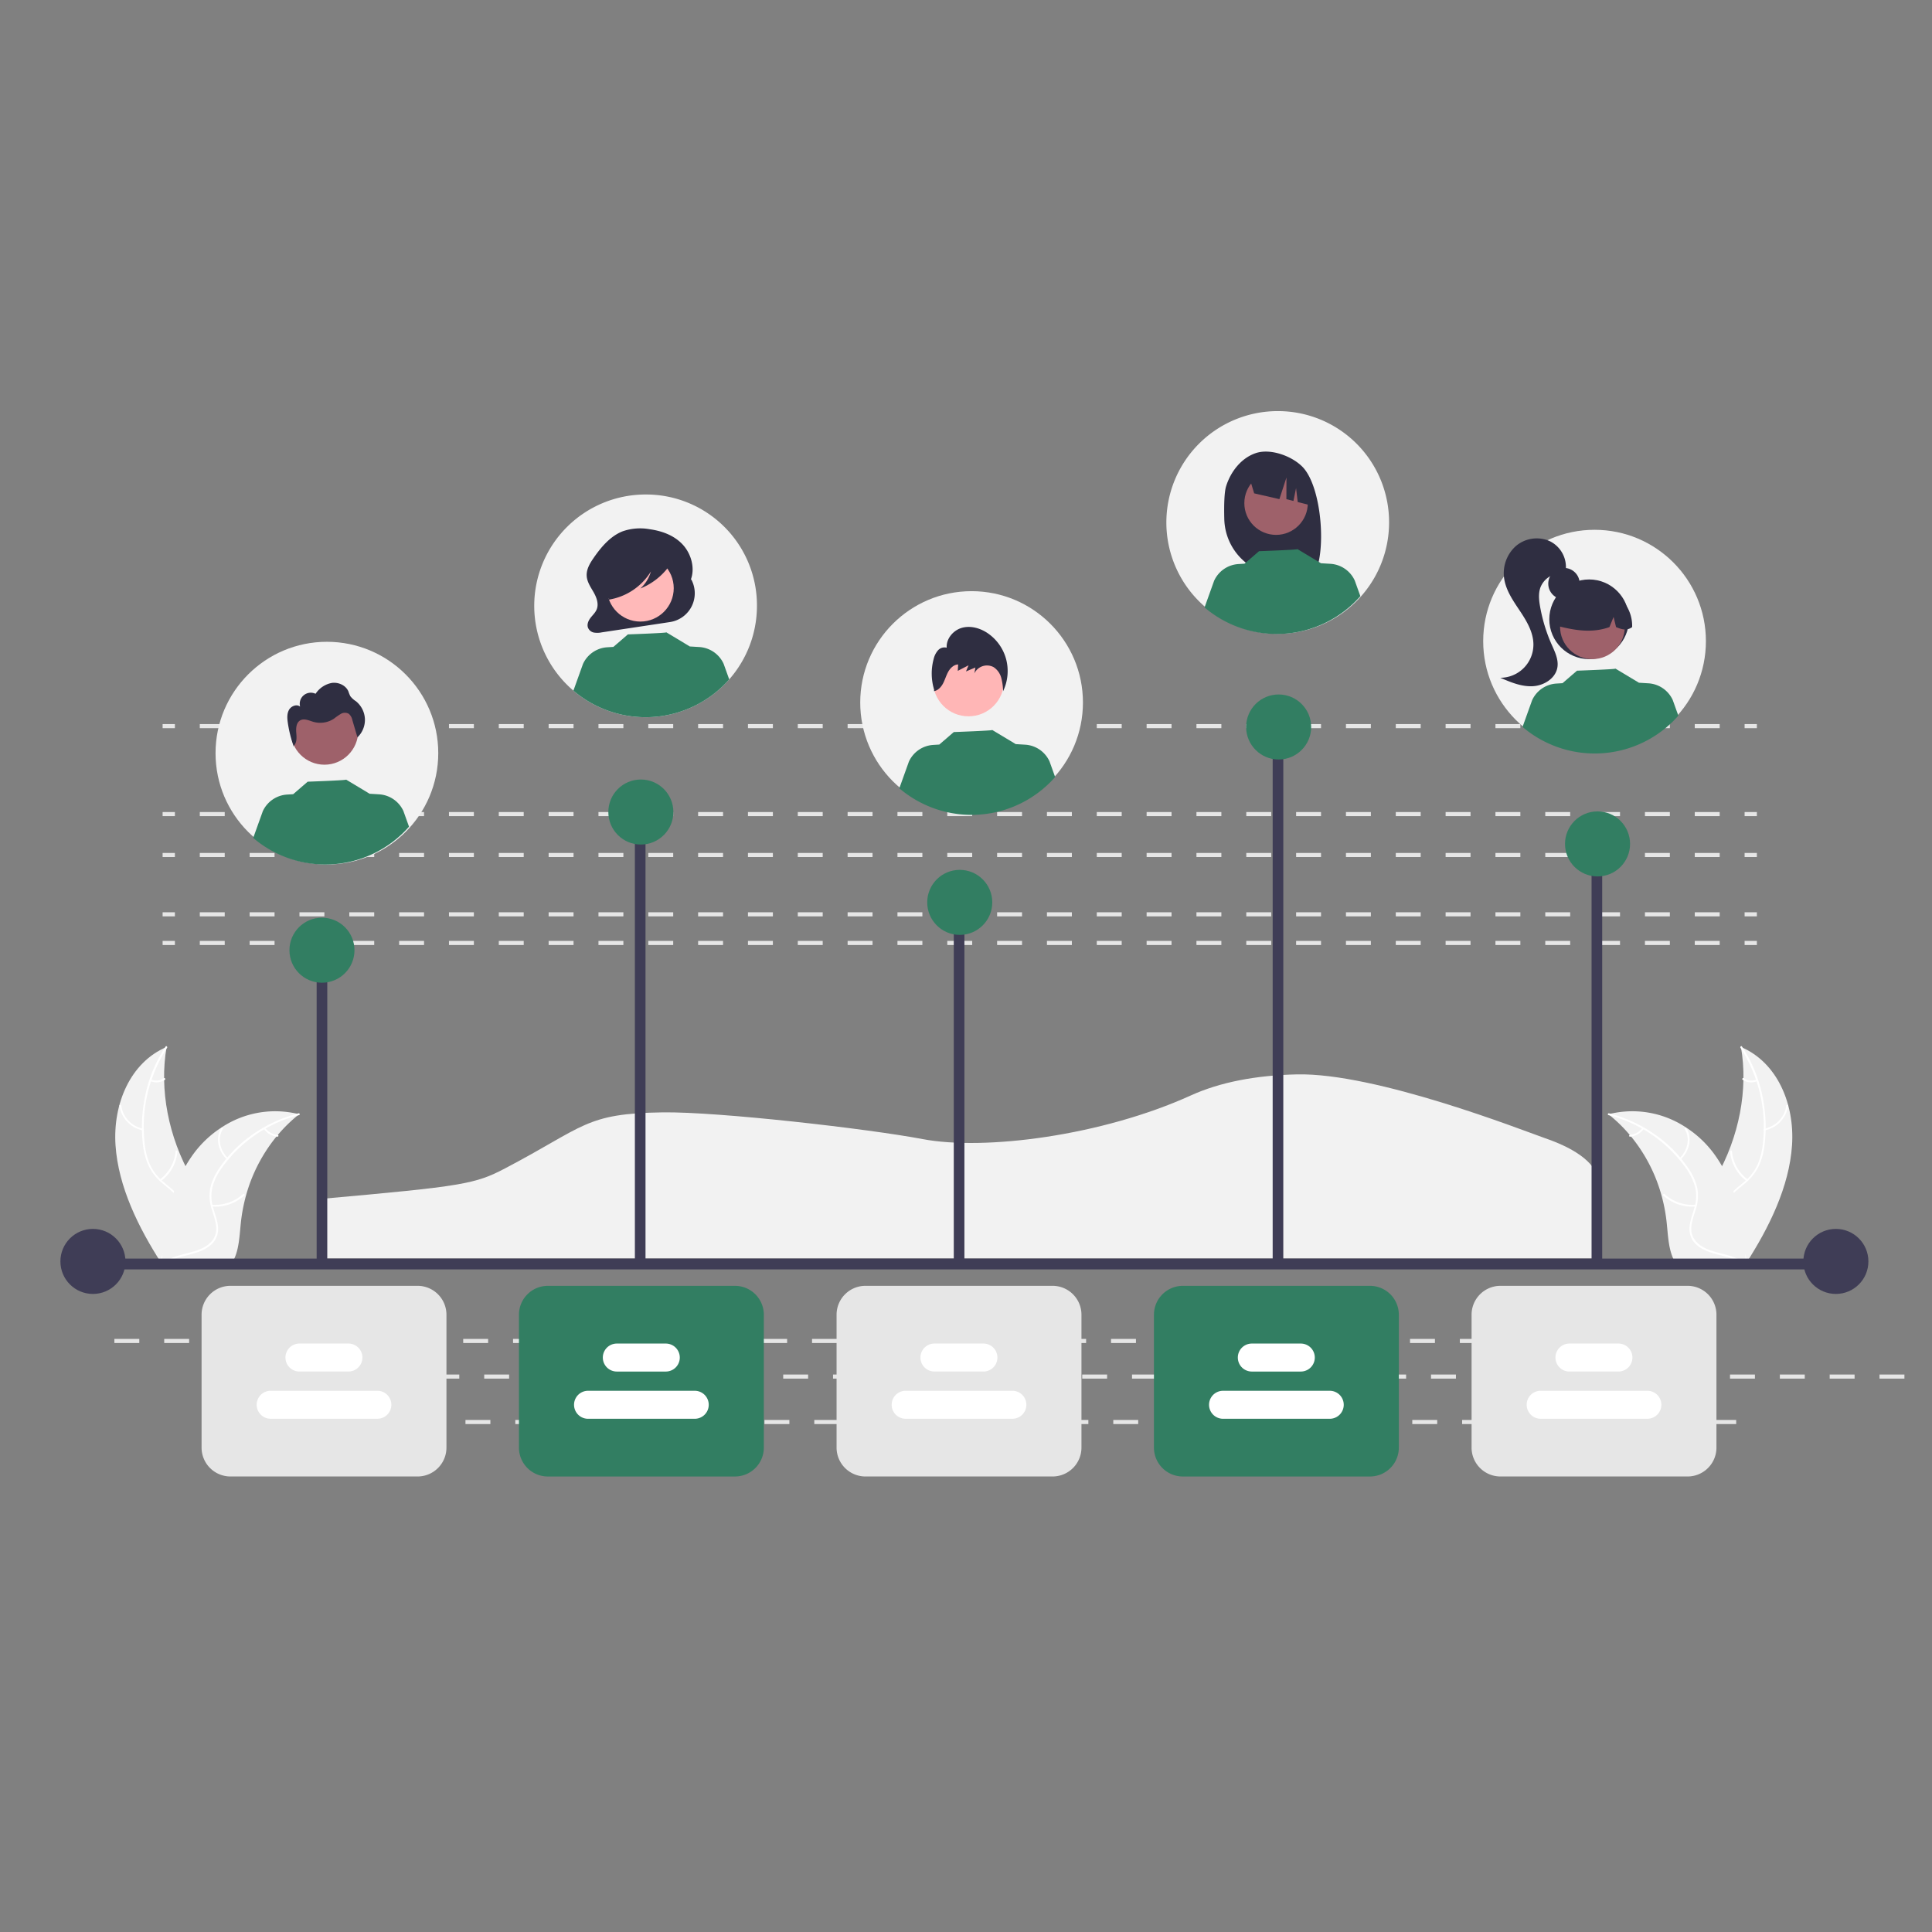<?xml version="1.0" encoding="UTF-8" standalone="no"?>
<svg
   width="500"
   height="500"
   viewBox="0 0 500 500"
   version="1.1"
   id="svg12"
   sodipodi:docname="CancellationReasons.svg"
   inkscape:version="1.2.1 (9c6d41e410, 2022-07-14)"
   xmlns:inkscape="http://www.inkscape.org/namespaces/inkscape"
   xmlns:sodipodi="http://sodipodi.sourceforge.net/DTD/sodipodi-0.dtd"
   xmlns="http://www.w3.org/2000/svg"
   xmlns:svg="http://www.w3.org/2000/svg">
  <rect x="0" y="0" width="500" height="500" fill="#808080" stroke="none"/>
  <defs
     id="defs16" />
  <sodipodi:namedview
     id="namedview14"
     pagecolor="#ffffff"
     bordercolor="#000000"
     borderopacity="0.25"
     inkscape:showpageshadow="2"
     inkscape:pageopacity="0.0"
     inkscape:pagecheckerboard="0"
     inkscape:deskcolor="#d1d1d1"
     showgrid="false"
     inkscape:zoom="1.5733082"
     inkscape:cx="194.81243"
     inkscape:cy="312.08126"
     inkscape:window-width="1920"
     inkscape:window-height="1017"
     inkscape:window-x="-8"
     inkscape:window-y="-8"
     inkscape:window-maximized="1"
     inkscape:current-layer="svg12" />
  <path
     d="M 83.158,325.677 H 413.522 v -19.915 c 0,-4.159 -5.012,-8.253 -13.752,-11.232 l -0.09,-0.031 c -5.901,-2.082 -43.62,-16.897 -64.023,-16.449 -10.778,0.236 -20.005,2.063 -27.425,5.43 -23.096,10.485 -53.435,14.358 -69.464,11.315 -14.126,-2.682 -52.907,-7.118 -67.236,-6.917 -20.068,0.276 -20.127,3.629 -40.726,14.449 -7.868,4.129 -10.81,4.647 -47.649,7.941 z"
     fill="#f2f2f2"
     style="isolation:isolate;stroke-width:0.529"
     id="path1858" />
  <path
     d="m 29.898,296.404 c -0.719,-10.684 3.816,-21.478 13.215,-25.444 -1.9,11.008 0.441,23.241 6.477,33.846 2.351,4.13 5.37,8.54 4.728,12.856 -0.4,2.685 -2.227,4.817 -4.459,6.205 -2.232,1.388 -4.863,2.129 -7.461,2.857 l -0.449,0.471 C 35.773,317.631 30.617,307.089 29.898,296.404 Z"
     fill="#f2f2f2"
     id="path1860"
     style="stroke-width:0.529" />
  <path
     d="m 43.251,271.156 a 37.558,37.558 0 0 0 -5.87,24.242 19.359,19.359 0 0 0 1.292,5.671 12.616,12.616 0 0 0 3.495,4.696 c 1.404,1.223 2.962,2.331 4.087,3.832 a 6.833,6.833 0 0 1 1.304,5.186 c -0.328,2.151 -1.441,3.947 -2.598,5.657 -1.284,1.899 -2.651,3.846 -2.884,6.289 -0.028,0.296 -0.501,0.17 -0.473,-0.125 0.405,-4.25 3.989,-6.834 5.194,-10.704 a 6.566,6.566 0 0 0 -0.65,-5.684 c -1.048,-1.588 -2.653,-2.732 -4.084,-3.959 a 13.54,13.54 0 0 1 -3.574,-4.489 18.163,18.163 0 0 1 -1.503,-5.631 38.98,38.98 0 0 1 0.59,-12.573 36.442,36.442 0 0 1 5.296,-12.746 c 0.157,-0.236 0.534,0.103 0.378,0.338 z"
     fill="#ffffff"
     id="path1862"
     style="stroke-width:0.529" />
  <path
     d="m 36.962,292.538 a 7.578,7.578 0 0 1 -6.047,-6.38 c -0.034,-0.304 0.438,-0.304 0.473,-2.3e-4 a 7.015,7.015 0 0 0 5.636,5.925 0.23,0.23 0 1 1 -0.061,0.455 z"
     fill="#ffffff"
     id="path1864"
     style="stroke-width:0.529" />
  <path
     d="m 41.386,305.228 a 10.189,10.189 0 0 0 4.063,-7.292 c 0.029,-0.296 0.502,-0.17 0.473,0.125 a 10.595,10.595 0 0 1 -4.245,7.577 c -0.23,0.168 -0.52,-0.243 -0.291,-0.41 z"
     fill="#ffffff"
     id="path1866"
     style="stroke-width:0.529" />
  <path
     d="m 39.066,279.367 a 3.445,3.445 0 0 0 3.336,-0.343 c 0.227,-0.171 0.517,0.24 0.291,0.41 a 3.857,3.857 0 0 1 -3.688,0.388 0.286,0.286 0 0 1 -0.206,-0.29 0.205,0.205 0 0 1 0.267,-0.165 z"
     fill="#ffffff"
     id="path1868"
     style="stroke-width:0.529" />
  <path
     d="m 77.405,288.369 c -0.138,0.112 -0.277,0.223 -0.414,0.339 a 38.267,38.267 0 0 0 -5.086,5.008 c -0.121,0.139 -0.242,0.282 -0.358,0.424 a 41.485,41.485 0 0 0 -7.893,15.314 43.604,43.604 0 0 0 -1.317,6.971 c -0.35,3.285 -0.458,6.911 -1.87,9.655 a 6.829,6.829 0 0 1 -0.488,0.829 l -17.33,0.88 c -0.043,-0.018 -0.086,-0.032 -0.129,-0.05 l -0.686,0.067 c 0.004,-0.125 0.011,-0.254 0.016,-0.379 0.002,-0.072 0.008,-0.145 0.01,-0.218 0.003,-0.048 0.005,-0.097 0.005,-0.141 0.001,-0.016 0.002,-0.032 0.003,-0.044 -4.51e-4,-0.044 0.004,-0.085 0.004,-0.125 0.038,-0.721 0.079,-1.443 0.129,-2.165 -5.24e-4,-0.004 -5.24e-4,-0.004 0.002,-0.008 a 64.247,64.247 0 0 1 2.933,-15.974 c 0.051,-0.151 0.101,-0.307 0.16,-0.458 a 38.812,38.812 0 0 1 2.908,-6.481 33.378,33.378 0 0 1 2.099,-3.237 27.548,27.548 0 0 1 7.2,-6.771 25.112,25.112 0 0 1 19.566,-3.569 c 0.18,0.043 0.356,0.086 0.536,0.134 z"
     fill="#f2f2f2"
     id="path1870"
     style="stroke-width:0.529" />
  <path
     d="m 77.408,288.592 a 35.031,35.031 0 0 0 -20.077,13.769 15.215,15.215 0 0 0 -2.343,4.825 10.269,10.269 0 0 0 0.201,5.455 c 0.489,1.718 1.184,3.446 1.255,5.194 a 5.425,5.425 0 0 1 -2.034,4.486 c -1.611,1.338 -3.698,1.95 -5.77,2.474 -2.3,0.582 -4.705,1.15 -6.411,2.753 -0.207,0.194 -0.547,-0.18 -0.341,-0.374 2.969,-2.789 7.722,-2.477 11.163,-4.514 1.606,-0.951 2.861,-2.431 2.918,-4.448 0.05,-1.763 -0.665,-3.546 -1.175,-5.283 a 11.129,11.129 0 0 1 -0.399,-5.354 14.204,14.204 0 0 1 2.132,-4.923 33.222,33.222 0 0 1 8.245,-8.619 36.686,36.686 0 0 1 12.508,-5.91 c 0.284,-0.074 0.408,0.395 0.126,0.468 z"
     fill="#ffffff"
     id="path1872"
     style="stroke-width:0.529" />
  <path
     d="m 58.717,300.068 c -2.408,-2.277 -3.011,-5.784 -1.422,-8.192 0.157,-0.237 0.574,0.047 0.417,0.284 -1.489,2.255 -0.913,5.491 1.338,7.62 0.237,0.224 -0.098,0.511 -0.334,0.288 z"
     fill="#ffffff"
     id="path1874"
     style="stroke-width:0.529" />
  <path
     d="m 54.829,311.787 a 10.818,10.818 0 0 0 8.068,-2.759 c 0.208,-0.193 0.548,0.181 0.341,0.374 a 11.26,11.26 0 0 1 -8.404,2.853 c -0.307,-0.018 -0.31,-0.486 -0.005,-0.468 z"
     fill="#ffffff"
     id="path1876"
     style="stroke-width:0.529" />
  <path
     d="m 68.667,291.933 a 4.251,4.251 0 0 0 3.157,1.762 c 0.306,0.015 0.309,0.483 0.005,0.468 a 4.763,4.763 0 0 1 -3.496,-1.943 0.238,0.238 0 0 1 -0.004,-0.331 0.248,0.248 0 0 1 0.337,0.043 z"
     fill="#ffffff"
     id="path1878"
     style="stroke-width:0.529" />
  <path
     d="m 463.776,296.404 c 0.719,-10.684 -3.817,-21.478 -13.215,-25.444 1.9,11.008 -0.441,23.241 -6.477,33.846 -2.351,4.13 -5.37,8.54 -4.728,12.856 0.4,2.685 2.227,4.817 4.459,6.205 2.232,1.388 4.863,2.129 7.461,2.857 l 0.449,0.471 c 6.176,-9.565 11.331,-20.107 12.051,-30.792 z"
     fill="#f2f2f2"
     id="path1880"
     style="stroke-width:0.529" />
  <path
     d="m 450.422,271.156 a 37.558,37.558 0 0 1 5.87,24.242 19.359,19.359 0 0 1 -1.292,5.671 12.616,12.616 0 0 1 -3.495,4.696 c -1.404,1.223 -2.962,2.331 -4.087,3.832 a 6.833,6.833 0 0 0 -1.304,5.186 c 0.328,2.151 1.441,3.947 2.598,5.657 1.284,1.899 2.651,3.846 2.884,6.289 0.028,0.296 0.501,0.17 0.473,-0.125 -0.405,-4.25 -3.989,-6.834 -5.194,-10.704 a 6.566,6.566 0 0 1 0.65,-5.684 c 1.048,-1.588 2.653,-2.732 4.084,-3.959 a 13.54,13.54 0 0 0 3.574,-4.489 18.163,18.163 0 0 0 1.503,-5.631 38.98,38.98 0 0 0 -0.59,-12.573 36.442,36.442 0 0 0 -5.296,-12.746 c -0.157,-0.236 -0.534,0.103 -0.378,0.338 z"
     fill="#ffffff"
     id="path1882"
     style="stroke-width:0.529" />
  <path
     d="m 456.712,292.538 a 7.578,7.578 0 0 0 6.047,-6.38 c 0.034,-0.304 -0.438,-0.304 -0.473,-2.3e-4 a 7.015,7.015 0 0 1 -5.636,5.925 0.23,0.23 0 1 0 0.061,0.455 z"
     fill="#ffffff"
     id="path1884"
     style="stroke-width:0.529" />
  <path
     d="m 452.288,305.228 a 10.189,10.189 0 0 1 -4.063,-7.292 c -0.029,-0.296 -0.502,-0.17 -0.473,0.125 a 10.595,10.595 0 0 0 4.245,7.577 c 0.23,0.168 0.52,-0.243 0.291,-0.41 z"
     fill="#ffffff"
     id="path1886"
     style="stroke-width:0.529" />
  <path
     d="m 454.608,279.367 a 3.445,3.445 0 0 1 -3.336,-0.343 c -0.227,-0.171 -0.517,0.24 -0.291,0.41 a 3.857,3.857 0 0 0 3.688,0.388 0.286,0.286 0 0 0 0.206,-0.29 0.205,0.205 0 0 0 -0.267,-0.165 z"
     fill="#ffffff"
     id="path1888"
     style="stroke-width:0.529" />
  <path
     d="m 416.269,288.369 c 0.138,0.112 0.277,0.223 0.414,0.339 a 38.267,38.267 0 0 1 5.086,5.008 c 0.121,0.139 0.242,0.282 0.358,0.424 a 41.485,41.485 0 0 1 7.893,15.314 43.604,43.604 0 0 1 1.317,6.971 c 0.35,3.285 0.458,6.911 1.87,9.655 a 6.829,6.829 0 0 0 0.488,0.829 l 17.33,0.88 c 0.043,-0.018 0.086,-0.032 0.129,-0.05 l 0.686,0.067 c -0.004,-0.125 -0.011,-0.254 -0.015,-0.379 -0.002,-0.072 -0.008,-0.145 -0.011,-0.218 -0.003,-0.048 -0.005,-0.097 -0.005,-0.141 -0.001,-0.016 -0.002,-0.032 -0.003,-0.044 4.5e-4,-0.044 -0.004,-0.085 -0.004,-0.125 -0.038,-0.721 -0.079,-1.443 -0.129,-2.165 5.3e-4,-0.004 5.3e-4,-0.004 -0.002,-0.008 a 64.247,64.247 0 0 0 -2.933,-15.974 c -0.051,-0.151 -0.101,-0.307 -0.16,-0.458 a 38.812,38.812 0 0 0 -2.908,-6.481 33.378,33.378 0 0 0 -2.099,-3.237 27.548,27.548 0 0 0 -7.2,-6.771 25.112,25.112 0 0 0 -19.566,-3.569 c -0.18,0.043 -0.356,0.086 -0.536,0.134 z"
     fill="#f2f2f2"
     id="path1890"
     style="stroke-width:0.529" />
  <path
     d="m 416.266,288.592 a 35.031,35.031 0 0 1 20.077,13.769 15.214,15.214 0 0 1 2.343,4.825 10.269,10.269 0 0 1 -0.201,5.455 c -0.489,1.718 -1.184,3.446 -1.255,5.194 a 5.425,5.425 0 0 0 2.034,4.486 c 1.611,1.338 3.698,1.95 5.77,2.474 2.3,0.582 4.705,1.15 6.411,2.753 0.207,0.194 0.547,-0.18 0.341,-0.374 -2.969,-2.789 -7.722,-2.477 -11.163,-4.514 -1.606,-0.951 -2.861,-2.431 -2.918,-4.448 -0.05,-1.763 0.665,-3.546 1.175,-5.283 a 11.129,11.129 0 0 0 0.399,-5.354 14.204,14.204 0 0 0 -2.132,-4.923 33.222,33.222 0 0 0 -8.245,-8.619 36.686,36.686 0 0 0 -12.508,-5.91 c -0.284,-0.074 -0.408,0.395 -0.126,0.468 z"
     fill="#ffffff"
     id="path1892"
     style="stroke-width:0.529" />
  <path
     d="m 434.956,300.068 c 2.408,-2.277 3.011,-5.784 1.422,-8.192 -0.157,-0.237 -0.574,0.047 -0.417,0.284 1.489,2.255 0.913,5.491 -1.338,7.62 -0.237,0.224 0.098,0.511 0.334,0.288 z"
     fill="#ffffff"
     id="path1894"
     style="stroke-width:0.529" />
  <path
     d="m 438.845,311.787 a 10.818,10.818 0 0 1 -8.068,-2.759 c -0.208,-0.193 -0.548,0.181 -0.341,0.374 a 11.26,11.26 0 0 0 8.404,2.853 c 0.307,-0.018 0.31,-0.486 0.005,-0.468 z"
     fill="#ffffff"
     id="path1896"
     style="stroke-width:0.529" />
  <path
     d="m 425.007,291.933 a 4.251,4.251 0 0 1 -3.157,1.762 c -0.306,0.015 -0.309,0.483 -0.005,0.468 a 4.763,4.763 0 0 0 3.496,-1.943 0.238,0.238 0 0 0 0.004,-0.331 0.248,0.248 0 0 0 -0.337,0.043 z"
     fill="#ffffff"
     id="path1898"
     style="stroke-width:0.529" />
  <rect
     x="42.086"
     y="243.509"
     width="3.177"
     height="1.059"
     fill="#e6e6e6"
     id="rect1900"
     style="stroke-width:0.529" />
  <path
     d="m 445.053,244.568 h -6.448 v -1.059 h 6.448 z m -12.896,0 h -6.448 v -1.059 h 6.448 z m -12.897,0 h -6.448 v -1.059 h 6.448 z m -12.896,0 h -6.448 v -1.059 h 6.448 z m -12.897,0 h -6.448 v -1.059 h 6.448 z m -12.896,0 h -6.448 v -1.059 h 6.448 z m -12.897,0 h -6.448 v -1.059 h 6.448 z m -12.896,0 h -6.448 v -1.059 h 6.448 z m -12.897,0 h -6.448 v -1.059 h 6.448 z m -12.896,0 h -6.448 v -1.059 h 6.448 z m -12.897,0 h -6.448 v -1.059 h 6.448 z m -12.896,0 h -6.448 v -1.059 h 6.448 z m -12.897,0 h -6.448 v -1.059 h 6.448 z m -12.897,0 h -6.448 v -1.059 h 6.448 z m -12.896,0 h -6.448 v -1.059 h 6.448 z m -12.897,0 h -6.448 v -1.059 h 6.448 z m -12.896,0 h -6.448 v -1.059 h 6.448 z m -12.897,0 h -6.448 v -1.059 h 6.448 z m -12.897,0 h -6.448 v -1.059 h 6.448 z m -12.896,0 H 193.572 v -1.059 h 6.448 z m -12.897,0 h -6.448 v -1.059 h 6.448 z m -12.897,0 h -6.448 v -1.059 h 6.448 z m -12.896,0 h -6.448 v -1.059 h 6.448 z m -12.897,0 h -6.448 v -1.059 h 6.448 z m -12.897,0 h -6.448 v -1.059 h 6.448 z m -12.896,0 h -6.448 v -1.059 h 6.448 z m -12.897,0 h -6.448 v -1.059 h 6.448 z m -12.896,0 h -6.448 v -1.059 h 6.448 z m -12.897,0 h -6.448 v -1.059 h 6.448 z m -12.897,0 h -6.448 v -1.059 h 6.448 z m -12.896,0 h -6.448 v -1.059 h 6.448 z"
     fill="#e6e6e6"
     id="path1902"
     style="stroke-width:0.529" />
  <rect
     x="451.502"
     y="243.509"
     width="3.177"
     height="1.059"
     fill="#e6e6e6"
     id="rect1904"
     style="stroke-width:0.529" />
  <rect
     x="42.086"
     y="236.097"
     width="3.177"
     height="1.059"
     fill="#e6e6e6"
     id="rect1906"
     style="stroke-width:0.529" />
  <path
     d="m 445.053,237.156 h -6.448 v -1.059 h 6.448 z m -12.896,0 h -6.448 v -1.059 h 6.448 z m -12.897,0 h -6.448 v -1.059 h 6.448 z m -12.896,0 h -6.448 v -1.059 h 6.448 z m -12.897,0 h -6.448 v -1.059 h 6.448 z m -12.896,0 h -6.448 v -1.059 h 6.448 z m -12.897,0 h -6.448 v -1.059 h 6.448 z m -12.896,0 h -6.448 v -1.059 h 6.448 z m -12.897,0 h -6.448 v -1.059 h 6.448 z m -12.896,0 h -6.448 v -1.059 h 6.448 z m -12.897,0 h -6.448 v -1.059 h 6.448 z m -12.896,0 h -6.448 v -1.059 h 6.448 z m -12.897,0 h -6.448 v -1.059 h 6.448 z m -12.897,0 h -6.448 v -1.059 h 6.448 z m -12.896,0 h -6.448 v -1.059 h 6.448 z m -12.897,0 h -6.448 v -1.059 h 6.448 z m -12.896,0 h -6.448 v -1.059 h 6.448 z m -12.897,0 h -6.448 v -1.059 h 6.448 z m -12.897,0 h -6.448 v -1.059 h 6.448 z m -12.896,0 H 193.572 v -1.059 h 6.448 z m -12.897,0 h -6.448 v -1.059 h 6.448 z m -12.897,0 h -6.448 v -1.059 h 6.448 z m -12.896,0 h -6.448 v -1.059 h 6.448 z m -12.897,0 h -6.448 v -1.059 h 6.448 z m -12.897,0 h -6.448 v -1.059 h 6.448 z m -12.896,0 h -6.448 v -1.059 h 6.448 z m -12.897,0 h -6.448 v -1.059 h 6.448 z m -12.896,0 h -6.448 v -1.059 h 6.448 z m -12.897,0 h -6.448 v -1.059 h 6.448 z m -12.897,0 h -6.448 v -1.059 h 6.448 z m -12.896,0 h -6.448 v -1.059 h 6.448 z"
     fill="#e6e6e6"
     id="path1908"
     style="stroke-width:0.529" />
  <path
     d="m 422.946,347.569 h -6.448 v -1.059 h 6.448 z m -12.896,0 h -6.448 v -1.059 h 6.448 z m -12.897,0 h -6.448 v -1.059 h 6.448 z m -12.896,0 h -6.448 v -1.059 h 6.448 z m -12.897,0 h -6.448 v -1.059 h 6.448 z m -12.896,0 h -6.448 v -1.059 h 6.448 z m -12.897,0 h -6.448 v -1.059 h 6.448 z m -12.896,0 h -6.448 v -1.059 h 6.448 z m -12.897,0 h -6.448 v -1.059 h 6.448 z m -12.896,0 h -6.448 v -1.059 h 6.448 z m -12.897,0 h -6.448 v -1.059 h 6.448 z m -12.896,0 h -6.448 v -1.059 h 6.448 z m -12.897,0 h -6.448 v -1.059 h 6.448 z m -12.897,0 h -6.448 v -1.059 h 6.448 z m -12.896,0 h -6.448 v -1.059 h 6.448 z m -12.897,0 h -6.448 v -1.059 h 6.448 z m -12.896,0 h -6.448 v -1.059 h 6.448 z m -12.897,0 h -6.448 v -1.059 h 6.448 z m -12.897,0 h -6.448 v -1.059 h 6.448 z m -12.896,0 h -6.448 v -1.059 h 6.448 z m -12.897,0 h -6.448 v -1.059 h 6.448 z m -12.897,0 h -6.448 v -1.059 h 6.448 z m -12.896,0 h -6.448 v -1.059 h 6.448 z m -12.897,0 h -6.448 v -1.059 h 6.448 z m -12.897,0 h -6.448 v -1.059 h 6.448 z m -12.896,0 h -6.448 v -1.059 h 6.448 z m -12.897,0 h -6.448 v -1.059 h 6.448 z m -12.896,0 h -6.448 v -1.059 h 6.448 z m -12.897,0 h -6.448 v -1.059 h 6.448 z m -12.897,0 h -6.448 v -1.059 h 6.448 z m -12.896,0 h -6.448 v -1.059 h 6.448 z"
     fill="#e6e6e6"
     id="path1908-9"
     style="stroke-width:0.529" />
  <path
     d="m 492.863,356.785 h -6.448 v -1.059 h 6.448 z m -12.896,0 h -6.448 v -1.059 h 6.448 z m -12.897,0 h -6.448 v -1.059 h 6.448 z m -12.896,0 h -6.448 v -1.059 h 6.448 z m -12.897,0 h -6.448 v -1.059 h 6.448 z m -12.896,0 h -6.448 v -1.059 h 6.448 z m -12.897,0 h -6.448 v -1.059 h 6.448 z m -12.896,0 h -6.448 v -1.059 h 6.448 z m -12.897,0 h -6.448 v -1.059 h 6.448 z m -12.896,0 h -6.448 v -1.059 h 6.448 z m -12.897,0 h -6.448 v -1.059 h 6.448 z m -12.896,0 h -6.448 v -1.059 h 6.448 z m -12.897,0 h -6.448 v -1.059 h 6.448 z m -12.897,0 h -6.448 v -1.059 h 6.448 z m -12.896,0 h -6.448 v -1.059 h 6.448 z m -12.897,0 h -6.448 v -1.059 h 6.448 z m -12.896,0 h -6.448 v -1.059 h 6.448 z m -12.897,0 h -6.448 v -1.059 h 6.448 z m -12.897,0 h -6.448 v -1.059 h 6.448 z m -12.896,0 h -6.448 v -1.059 h 6.448 z m -12.897,0 h -6.448 v -1.059 h 6.448 z m -12.897,0 h -6.448 v -1.059 h 6.448 z m -12.896,0 h -6.448 v -1.059 h 6.448 z m -12.897,0 h -6.448 v -1.059 h 6.448 z m -12.897,0 h -6.448 v -1.059 h 6.448 z m -12.896,0 h -6.448 v -1.059 h 6.448 z m -12.897,0 h -6.448 v -1.059 h 6.448 z m -12.896,0 h -6.448 v -1.059 h 6.448 z m -12.897,0 h -6.448 v -1.059 h 6.448 z m -12.897,0 h -6.448 v -1.059 h 6.448 z m -12.896,0 h -6.448 v -1.059 h 6.448 z"
     fill="#e6e6e6"
     id="path1908-9-1"
     style="stroke-width:0.529" />
  <path
     d="m 449.324,368.544 h -6.448 v -1.059 h 6.448 z m -12.896,0 h -6.448 v -1.059 h 6.448 z m -12.897,0 h -6.448 v -1.059 h 6.448 z m -12.896,0 h -6.448 v -1.059 h 6.448 z m -12.897,0 h -6.448 v -1.059 h 6.448 z m -12.896,0 h -6.448 v -1.059 h 6.448 z m -12.897,0 h -6.448 v -1.059 h 6.448 z m -12.896,0 h -6.448 v -1.059 h 6.448 z m -12.897,0 h -6.448 v -1.059 h 6.448 z m -12.896,0 h -6.448 v -1.059 h 6.448 z m -12.897,0 h -6.448 v -1.059 h 6.448 z m -12.896,0 h -6.448 v -1.059 h 6.448 z m -12.897,0 h -6.448 v -1.059 h 6.448 z m -12.897,0 h -6.448 v -1.059 h 6.448 z m -12.896,0 h -6.448 v -1.059 h 6.448 z m -12.897,0 h -6.448 v -1.059 h 6.448 z m -12.896,0 h -6.448 v -1.059 h 6.448 z m -12.897,0 h -6.448 v -1.059 h 6.448 z m -12.897,0 h -6.448 v -1.059 h 6.448 z m -12.896,0 h -6.448 v -1.059 h 6.448 z m -12.897,0 h -6.448 v -1.059 h 6.448 z m -12.897,0 h -6.448 v -1.059 h 6.448 z m -12.896,0 h -6.448 v -1.059 h 6.448 z m -12.897,0 h -6.448 v -1.059 h 6.448 z m -12.897,0 h -6.448 v -1.059 h 6.448 z m -12.896,0 h -6.448 v -1.059 h 6.448 z m -12.897,0 h -6.448 v -1.059 h 6.448 z m -12.896,0 h -6.448 v -1.059 h 6.448 z m -12.897,0 h -6.448 v -1.059 h 6.448 z m -12.897,0 h -6.448 v -1.059 h 6.448 z m -12.896,0 h -6.448 v -1.059 h 6.448 z"
     fill="#e6e6e6"
     id="path1908-9-1-2"
     style="stroke-width:0.529" />
  <rect
     x="451.502"
     y="236.097"
     width="3.177"
     height="1.059"
     fill="#e6e6e6"
     id="rect1910"
     style="stroke-width:0.529" />
  <rect
     x="42.086"
     y="220.743"
     width="3.177"
     height="1.059"
     fill="#e6e6e6"
     id="rect1912"
     style="stroke-width:0.529" />
  <path
     d="m 445.053,221.802 h -6.448 v -1.059 h 6.448 z m -12.896,0 h -6.448 v -1.059 h 6.448 z m -12.897,0 h -6.448 v -1.059 h 6.448 z m -12.896,0 h -6.448 v -1.059 h 6.448 z m -12.897,0 h -6.448 v -1.059 h 6.448 z m -12.896,0 h -6.448 v -1.059 h 6.448 z m -12.897,0 h -6.448 v -1.059 h 6.448 z m -12.896,0 h -6.448 v -1.059 h 6.448 z m -12.897,0 h -6.448 v -1.059 h 6.448 z m -12.896,0 h -6.448 v -1.059 h 6.448 z m -12.897,0 h -6.448 v -1.059 h 6.448 z m -12.896,0 h -6.448 v -1.059 h 6.448 z m -12.897,0 h -6.448 v -1.059 h 6.448 z m -12.897,0 h -6.448 v -1.059 h 6.448 z m -12.896,0 h -6.448 v -1.059 h 6.448 z m -12.897,0 h -6.448 v -1.059 h 6.448 z m -12.896,0 h -6.448 v -1.059 h 6.448 z m -12.897,0 h -6.448 v -1.059 h 6.448 z m -12.897,0 h -6.448 v -1.059 h 6.448 z m -12.896,0 H 193.572 v -1.059 h 6.448 z m -12.897,0 h -6.448 v -1.059 h 6.448 z m -12.897,0 h -6.448 v -1.059 h 6.448 z m -12.896,0 h -6.448 v -1.059 h 6.448 z m -12.897,0 h -6.448 v -1.059 h 6.448 z m -12.897,0 h -6.448 v -1.059 h 6.448 z m -12.896,0 h -6.448 v -1.059 h 6.448 z m -12.897,0 h -6.448 v -1.059 h 6.448 z m -12.896,0 h -6.448 v -1.059 h 6.448 z m -12.897,0 h -6.448 v -1.059 h 6.448 z m -12.897,0 h -6.448 v -1.059 h 6.448 z m -12.896,0 h -6.448 v -1.059 h 6.448 z"
     fill="#e6e6e6"
     id="path1914"
     style="stroke-width:0.529" />
  <rect
     x="451.502"
     y="220.743"
     width="3.177"
     height="1.059"
     fill="#e6e6e6"
     id="rect1916"
     style="stroke-width:0.529" />
  <rect
     x="42.086"
     y="210.155"
     width="3.177"
     height="1.059"
     fill="#e6e6e6"
     id="rect1918"
     style="stroke-width:0.529" />
  <path
     d="m 445.053,211.214 h -6.448 v -1.059 h 6.448 z m -12.896,0 h -6.448 v -1.059 h 6.448 z m -12.897,0 h -6.448 v -1.059 h 6.448 z m -12.896,0 h -6.448 v -1.059 h 6.448 z m -12.897,0 h -6.448 v -1.059 h 6.448 z m -12.896,0 h -6.448 v -1.059 h 6.448 z m -12.897,0 h -6.448 v -1.059 h 6.448 z m -12.896,0 h -6.448 v -1.059 h 6.448 z m -12.897,0 h -6.448 v -1.059 h 6.448 z m -12.896,0 h -6.448 v -1.059 h 6.448 z m -12.897,0 h -6.448 v -1.059 h 6.448 z m -12.896,0 h -6.448 v -1.059 h 6.448 z m -12.897,0 h -6.448 v -1.059 h 6.448 z m -12.897,0 h -6.448 v -1.059 h 6.448 z m -12.896,0 h -6.448 v -1.059 h 6.448 z m -12.897,0 h -6.448 v -1.059 h 6.448 z m -12.896,0 h -6.448 v -1.059 h 6.448 z m -12.897,0 h -6.448 v -1.059 h 6.448 z m -12.897,0 h -6.448 v -1.059 h 6.448 z m -12.896,0 H 193.572 v -1.059 h 6.448 z m -12.897,0 h -6.448 v -1.059 h 6.448 z m -12.897,0 h -6.448 v -1.059 h 6.448 z m -12.896,0 h -6.448 v -1.059 h 6.448 z m -12.897,0 h -6.448 v -1.059 h 6.448 z m -12.897,0 h -6.448 v -1.059 h 6.448 z m -12.896,0 h -6.448 v -1.059 h 6.448 z m -12.897,0 h -6.448 v -1.059 h 6.448 z m -12.896,0 h -6.448 v -1.059 h 6.448 z m -12.897,0 h -6.448 v -1.059 h 6.448 z m -12.897,0 h -6.448 v -1.059 h 6.448 z m -12.896,0 h -6.448 v -1.059 h 6.448 z"
     fill="#e6e6e6"
     id="path1920"
     style="stroke-width:0.529" />
  <rect
     x="451.502"
     y="210.155"
     width="3.177"
     height="1.059"
     fill="#e6e6e6"
     id="rect1922"
     style="stroke-width:0.529" />
  <rect
     x="42.086"
     y="187.389"
     width="3.177"
     height="1.059"
     fill="#e6e6e6"
     id="rect1924"
     style="stroke-width:0.529" />
  <path
     d="m 445.053,188.448 h -6.448 v -1.059 h 6.448 z m -12.896,0 h -6.448 v -1.059 h 6.448 z m -12.897,0 h -6.448 v -1.059 h 6.448 z m -12.896,0 h -6.448 v -1.059 h 6.448 z m -12.897,0 h -6.448 v -1.059 h 6.448 z m -12.896,0 h -6.448 v -1.059 h 6.448 z m -12.897,0 h -6.448 v -1.059 h 6.448 z m -12.896,0 h -6.448 v -1.059 h 6.448 z m -12.897,0 h -6.448 v -1.059 h 6.448 z m -12.896,0 h -6.448 v -1.059 h 6.448 z m -12.897,0 h -6.448 v -1.059 h 6.448 z m -12.896,0 h -6.448 v -1.059 h 6.448 z m -12.897,0 h -6.448 v -1.059 h 6.448 z m -12.897,0 h -6.448 v -1.059 h 6.448 z m -12.896,0 h -6.448 v -1.059 h 6.448 z m -12.897,0 h -6.448 v -1.059 h 6.448 z m -12.896,0 h -6.448 v -1.059 h 6.448 z m -12.897,0 h -6.448 v -1.059 h 6.448 z m -12.897,0 h -6.448 v -1.059 h 6.448 z m -12.896,0 H 193.572 v -1.059 h 6.448 z m -12.897,0 h -6.448 v -1.059 h 6.448 z m -12.897,0 h -6.448 v -1.059 h 6.448 z m -12.896,0 h -6.448 v -1.059 h 6.448 z m -12.897,0 h -6.448 v -1.059 h 6.448 z m -12.897,0 h -6.448 v -1.059 h 6.448 z m -12.896,0 h -6.448 v -1.059 h 6.448 z m -12.897,0 h -6.448 v -1.059 h 6.448 z m -12.896,0 h -6.448 v -1.059 h 6.448 z m -12.897,0 h -6.448 v -1.059 h 6.448 z m -12.897,0 h -6.448 v -1.059 h 6.448 z m -12.896,0 h -6.448 v -1.059 h 6.448 z"
     fill="#e6e6e6"
     id="path1926"
     style="stroke-width:0.529" />
  <rect
     x="451.502"
     y="187.389"
     width="3.177"
     height="1.059"
     fill="#e6e6e6"
     id="rect1928"
     style="stroke-width:0.529" />
  <path
     d="m 195.898,156.795 a 28.819,28.819 0 1 1 -28.819,-28.819 28.692,28.692 0 0 1 28.819,28.819 z"
     fill="#f2f2f2"
     id="path1930"
     style="stroke-width:0.529" />
  <path
     d="m 178.866,149.9 v 0 l -0.143,0.257 c 1.269,-3.128 0.115,-6.982 -2.149,-9.341 -2.264,-2.359 -5.412,-3.437 -8.511,-3.865 a 13.824,13.824 0 0 0 -6.877,0.534 c -3.168,1.22 -5.589,4.046 -7.61,6.985 -0.924,1.344 -1.833,2.877 -1.741,4.557 0.086,1.559 1.011,2.882 1.769,4.205 0.758,1.323 1.391,2.964 0.847,4.408 -0.324,0.86 -1.009,1.48 -1.565,2.184 -0.556,0.704 -1.013,1.655 -0.745,2.538 a 2.071,2.071 0 0 0 1.543,1.341 5.455,5.455 0 0 0 2.05,-0.049 l 17.666,-2.669 a 7.529,7.529 0 0 0 5.465,-11.086 z"
     fill="#2f2e41"
     id="path1932"
     style="stroke-width:0.529" />
  <circle
     cx="165.725"
     cy="152.225"
     r="8.637"
     fill="#ffb9b9"
     id="circle1934"
     style="stroke-width:0.529" />
  <path
     d="m 188.719,175.823 a 28.809,28.809 0 0 1 -40.32,2.914 l 2.472,-6.897 a 7.417,7.417 0 0 1 6.3,-4.326 l 1.573,-0.097 3.75,-3.234 c 0,0 10.104,-0.361 9.954,-0.534 l 6.12,3.681 -0.005,-0.025 2.406,0.147 a 7.414,7.414 0 0 1 6.3,4.326 z"
     fill="#327e62"
     id="path1936"
     style="stroke-width:0.529" />
  <path
     d="m 173.918,144.209 c -0.223,-1.18 -1.426,-1.719 -2.457,-1.98 a 23.665,23.665 0 0 0 -9.155,-0.503 c -2.227,0.318 -4.507,1.018 -6.123,2.756 a 8.235,8.235 0 0 0 -2.082,5.304 6.316,6.316 0 0 0 0.756,3.369 3.123,3.123 0 0 0 2.596,1.673 l 0.104,0.36 a 15.723,15.723 0 0 0 10.902,-7.302 9.355,9.355 0 0 1 -2.733,4.415 17.03,17.03 0 0 0 7.351,-5.666 c 0.513,-0.681 1.011,-1.53 0.842,-2.427 z"
     fill="#2f2e41"
     id="path1938"
     style="stroke-width:0.529" />
  <circle
     cx="412.669"
     cy="165.93"
     r="28.819"
     fill="#f2f2f2"
     id="circle1940"
     style="stroke-width:0.529" />
  <circle
     cx="404.756"
     cy="151.047"
     r="4.069"
     fill="#2f2e41"
     id="circle1942"
     style="stroke-width:0.529" />
  <circle
     cx="411.266"
     cy="160.27"
     r="10.308"
     fill="#2f2e41"
     id="circle1944"
     style="stroke-width:0.529" />
  <circle
     cx="412.119"
     cy="162.199"
     r="8.376"
     fill="#9e616a"
     id="circle1946"
     style="stroke-width:0.529" />
  <path
     d="m 417.807,153.661 a 9.595,9.595 0 0 0 -14.587,8.373 c 4.268,1.072 8.752,1.892 13.303,0.256 l 1.075,-2.631 0.634,2.633 c 1.386,0.567 2.776,1.046 4.165,-0.005 a 9.797,9.797 0 0 0 -4.59,-8.626 z"
     fill="#2f2e41"
     id="path1948"
     style="stroke-width:0.529" />
  <path
     d="m 400.967,140.002 a 8.323,8.323 0 0 0 -8.686,1.338 9.413,9.413 0 0 0 -3.004,8.377 c 0.461,3.124 2.36,5.814 4.111,8.442 1.75,2.628 3.461,5.508 3.459,8.665 a 8.59,8.59 0 0 1 -8.573,8.584 c 2.669,1.149 5.455,2.321 8.358,2.185 2.903,-0.136 5.945,-2.002 6.419,-4.87 0.341,-2.066 -0.672,-4.08 -1.518,-5.996 a 42.414,42.414 0 0 1 -2.964,-9.758 c -0.282,-1.604 -0.466,-3.29 0.057,-4.832 a 5.674,5.674 0 0 1 5.636,-3.723 l 0.959,-0.863 a 7.467,7.467 0 0 0 -4.253,-7.55 z"
     fill="#2f2e41"
     id="path1950"
     style="stroke-width:0.529" />
  <path
     d="m 434.354,185.212 a 28.809,28.809 0 0 1 -40.32,2.914 l 2.472,-6.897 a 7.417,7.417 0 0 1 6.3,-4.326 l 1.573,-0.097 3.75,-3.234 c 0,0 10.104,-0.361 9.954,-0.534 l 6.12,3.681 -0.005,-0.025 2.406,0.147 a 7.414,7.414 0 0 1 6.3,4.326 z"
     fill="#327e62"
     id="path1952"
     style="stroke-width:0.529" />
  <path
     d="m 359.492,135.266 a 28.819,28.819 0 1 1 -28.768,-28.87 28.745,28.745 0 0 1 28.768,28.87 z"
     fill="#f2f2f2"
     id="path1954"
     style="stroke-width:0.529" />
  <path
     d="m 317.316,125.84 c 1.192,-3.798 3.902,-7.281 7.649,-8.565 3.748,-1.284 9.236,0.672 12.053,3.48 5.154,5.137 6.412,22.782 2.871,28.359 -0.704,-0.037 -3.135,-0.065 -3.847,-0.091 l -1.008,-3.361 v 3.328 q -1.703,-0.053 -3.434,-0.073 a 14.943,14.943 0 0 1 -14.754,-14.575 c -0.092,-3.699 1.2e-4,-7.005 0.47,-8.502 z"
     fill="#2f2e41"
     id="path1956"
     style="stroke-width:0.529" />
  <circle
     cx="330.246"
     cy="130.213"
     r="8.213"
     fill="#9e616a"
     id="circle1958"
     style="stroke-width:0.529" />
  <path
     d="m 323.157,123 9.457,-4.735 v 0 a 11.886,11.886 0 0 1 6.962,9.848 l 0.236,2.823 -3.96,-1.008 -0.434,-3.61 -0.672,3.329 -1.828,-0.465 0.017,-5.605 -1.829,5.601 -6.527,-1.5 z"
     fill="#2f2e41"
     id="path1960"
     style="stroke-width:0.529" />
  <path
     d="m 352.059,154.286 a 28.809,28.809 0 0 1 -40.32,2.914 l 2.472,-6.897 a 7.417,7.417 0 0 1 6.3,-4.326 l 1.573,-0.097 3.75,-3.234 c 0,0 10.104,-0.361 9.954,-0.534 l 6.12,3.681 -0.005,-0.025 2.406,0.147 a 7.414,7.414 0 0 1 6.3,4.326 z"
     fill="#327e62"
     id="path1962"
     style="stroke-width:0.529" />
  <circle
     cx="251.446"
     cy="181.813"
     r="28.819"
     fill="#f2f2f2"
     id="circle1964"
     style="stroke-width:0.529" />
  <circle
     cx="250.651"
     cy="176.184"
     r="9.199"
     fill="#ffb6b6"
     id="circle1966"
     style="stroke-width:0.529" />
  <path
     d="m 273.067,201.095 a 28.809,28.809 0 0 1 -40.32,2.914 l 2.472,-6.897 a 7.417,7.417 0 0 1 6.3,-4.326 l 1.573,-0.097 3.75,-3.234 c 0,0 10.104,-0.361 9.954,-0.534 l 6.12,3.681 -0.005,-0.025 2.406,0.147 a 7.414,7.414 0 0 1 6.3,4.326 z"
     fill="#327e62"
     id="path1968"
     style="stroke-width:0.529" />
  <path
     d="m 260.353,170.478 a 11.861,11.861 0 0 0 -4.967,-6.758 c -1.931,-1.235 -4.341,-1.866 -6.529,-1.213 -2.188,0.653 -4,2.801 -3.856,5.121 a 2.245,2.245 0 0 0 -2.266,0.7 5.194,5.194 0 0 0 -1.112,2.251 14.309,14.309 0 0 0 0.134,7.924 l -0.043,0.37 c 1.067,-0.177 1.877,-1.093 2.381,-2.068 0.504,-0.976 0.793,-2.058 1.339,-3.01 0.546,-0.952 1.452,-1.801 2.533,-1.831 l -0.095,1.652 q 1.395,-0.719 2.79,-1.438 -0.332,0.794 -0.664,1.588 1.218,-0.509 2.437,-1.018 -0.136,0.763 -0.272,1.527 a 3.626,3.626 0 0 1 4.991,-1.614 4.818,4.818 0 0 1 1.97,2.771 14.596,14.596 0 0 1 0.472,3.458 12.093,12.093 0 0 0 0.759,-8.41 z"
     fill="#2f2e41"
     id="path1970"
     style="stroke-width:0.529" />
  <circle
     cx="84.602"
     cy="194.914"
     r="28.819"
     fill="#f2f2f2"
     id="circle1972"
     style="stroke-width:0.529" />
  <circle
     id="a04f79c1-b358-4543-9edb-632b127caa90"
     data-name="ab6171fa-7d69-4734-b81c-8dff60f9761b"
     cx="83.968"
     cy="189.161"
     r="8.743"
     fill="#9e616a"
     style="stroke-width:0.529" />
  <path
     d="m 105.852,213.942 a 28.809,28.809 0 0 1 -40.32,2.914 l 2.472,-6.897 a 7.417,7.417 0 0 1 6.3,-4.326 l 1.573,-0.097 3.75,-3.234 c 0,0 10.104,-0.361 9.954,-0.534 l 6.12,3.681 -0.005,-0.025 2.406,0.147 a 7.414,7.414 0 0 1 6.3,4.326 z"
     fill="#327e62"
     id="path1975"
     style="stroke-width:0.529" />
  <path
     d="m 76.024,193.203 c -0.017,-0.048 -0.033,-0.096 -0.05,-0.144 -0.034,0.03 -0.066,0.06 -0.102,0.088 z"
     fill="#2f2e41"
     id="path1977"
     style="stroke-width:0.529" />
  <path
     d="m 94.441,186.05 a 6.286,6.286 0 0 0 -2.347,-4.588 5.514,5.514 0 0 1 -1.436,-1.298 8.883,8.883 0 0 1 -0.488,-1.217 c -0.671,-1.598 -2.584,-2.447 -4.3,-2.205 a 6.46,6.46 0 0 0 -4.201,2.811 2.859,2.859 0 0 0 -3.999,3.314 c -0.889,-0.716 -2.326,-0.143 -2.88,0.854 -0.555,0.997 -0.467,2.217 -0.302,3.346 a 31.619,31.619 0 0 0 1.486,5.991 c 0.865,-0.762 0.812,-2.149 0.706,-3.322 -0.11,-1.218 -0.044,-2.706 1.021,-3.307 1.029,-0.581 2.279,0.057 3.414,0.387 a 6.452,6.452 0 0 0 5.337,-0.84 16.812,16.812 0 0 1 1.755,-1.223 2.071,2.071 0 0 1 2.042,-0.036 2.853,2.853 0 0 1 0.947,1.664 q 0.656,2.223 1.311,4.446 a 6.286,6.286 0 0 0 1.934,-4.777 z"
     fill="#2f2e41"
     id="path1979"
     style="stroke-width:0.529" />
  <rect
     x="81.947"
     y="245.914"
     width="2.751"
     height="80.634"
     fill="#3f3d56"
     id="rect1981"
     style="stroke-width:0.529" />
  <rect
     x="164.307"
     y="208.255"
     width="2.751"
     height="118.292"
     fill="#3f3d56"
     id="rect1983"
     style="stroke-width:0.529" />
  <rect
     x="246.837"
     y="233.014"
     width="2.751"
     height="93.534"
     fill="#3f3d56"
     id="rect1985"
     style="stroke-width:0.529" />
  <rect
     x="329.366"
     y="187.623"
     width="2.751"
     height="138.925"
     fill="#3f3d56"
     id="rect1987"
     style="stroke-width:0.529" />
  <rect
     x="411.896"
     y="219.259"
     width="2.751"
     height="107.288"
     fill="#3f3d56"
     id="rect1989"
     style="stroke-width:0.529" />
  <circle
     cx="165.852"
     cy="210.151"
     r="8.416"
     fill="#327e62"
     id="circle1991"
     style="stroke-width:0.529" />
  <circle
     cx="330.912"
     cy="188.143"
     r="8.416"
     fill="#327e62"
     id="circle1993"
     style="stroke-width:0.529" />
  <circle
     cx="248.382"
     cy="233.535"
     r="8.416"
     fill="#327e62"
     id="circle1995"
     style="stroke-width:0.529" />
  <circle
     cx="83.323"
     cy="245.914"
     r="8.416"
     fill="#327e62"
     id="circle1997"
     style="stroke-width:0.529" />
  <circle
     cx="413.441"
     cy="218.404"
     r="8.416"
     fill="#327e62"
     id="circle1999"
     style="stroke-width:0.529" />
  <path
     d="M 472.475,325.716 H 25.692 l -2.805,1.403 a 1.403,1.403 0 0 0 1.403,1.403 H 472.475 a 1.403,1.403 0 0 0 0,-2.805 z"
     fill="#3f3d56"
     id="path2001"
     style="stroke-width:0.529" />
  <circle
     cx="24.049"
     cy="326.454"
     r="8.416"
     fill="#3f3d56"
     id="circle2003"
     style="stroke-width:0.529" />
  <circle
     cx="475.124"
     cy="326.454"
     r="8.416"
     fill="#3f3d56"
     id="circle2015"
     style="stroke-width:0.529" />
  <g
     id="g6425"
     transform="matrix(0.879,0,0,0.879,224.963,-36.809)">
    <path
       d="M 147.423,476.593 H 92.319 a 8.507,8.507 0 0 1 -8.497,-8.497 v -39.139 a 8.507,8.507 0 0 1 8.497,-8.497 h 55.104 a 8.507,8.507 0 0 1 8.497,8.497 v 39.139 a 8.507,8.507 0 0 1 -8.497,8.497 z"
       fill="#327e62"
       id="path38"
       style="stroke-width:0.515" />
    <path
       d="m 127.056,445.693 h -14.42 a 4.12,4.12 0 0 1 0,-8.24 h 14.42 a 4.12,4.12 0 0 1 0,8.24 z"
       fill="#ffffff"
       id="path44"
       style="stroke-width:0.515" />
    <path
       d="m 135.578,459.598 h -31.415 a 4.12,4.12 0 0 1 0,-8.24 h 31.415 a 4.12,4.12 0 0 1 0,8.24 z"
       fill="#ffffff"
       id="path46"
       style="stroke-width:0.515" />
  </g>
  <g
     id="g6425-1"
     transform="matrix(0.879,0,0,0.879,60.625,-36.809)">
    <path
       d="M 147.423,476.593 H 92.319 a 8.507,8.507 0 0 1 -8.497,-8.497 v -39.139 a 8.507,8.507 0 0 1 8.497,-8.497 h 55.104 a 8.507,8.507 0 0 1 8.497,8.497 v 39.139 a 8.507,8.507 0 0 1 -8.497,8.497 z"
       fill="#327e62"
       id="path38-4"
       style="stroke-width:0.515" />
    <path
       d="m 127.056,445.693 h -14.42 a 4.12,4.12 0 0 1 0,-8.24 h 14.42 a 4.12,4.12 0 0 1 0,8.24 z"
       fill="#ffffff"
       id="path44-4"
       style="stroke-width:0.515" />
    <path
       d="m 135.578,459.598 h -31.415 a 4.12,4.12 0 0 1 0,-8.24 h 31.415 a 4.12,4.12 0 0 1 0,8.24 z"
       fill="#ffffff"
       id="path46-9"
       style="stroke-width:0.515" />
  </g>
  <g
     id="g6430"
     transform="matrix(0.879,0,0,0.879,221.607,-23.686)">
    <path
       d="m 244.756,461.658 h -55.104 a 8.507,8.507 0 0 1 -8.497,-8.497 v -39.139 a 8.507,8.507 0 0 1 8.497,-8.497 h 55.104 a 8.507,8.507 0 0 1 8.497,8.497 v 39.139 a 8.507,8.507 0 0 1 -8.497,8.497 z"
       fill="#e6e6e6"
       id="path54"
       style="stroke-width:0.515" />
    <path
       d="m 224.39,430.759 h -14.42 a 4.12,4.12 0 0 1 0,-8.24 h 14.42 a 4.12,4.12 0 0 1 0,8.24 z"
       fill="#ffffff"
       id="path56"
       style="stroke-width:0.515" />
    <path
       d="m 232.912,444.663 h -31.415 a 4.12,4.12 0 0 1 0,-8.24 h 31.415 a 4.12,4.12 0 0 1 0,8.24 z"
       fill="#ffffff"
       id="path58"
       style="stroke-width:0.515" />
  </g>
  <g
     id="g6430-1"
     transform="matrix(0.879,0,0,0.879,57.27,-23.686)">
    <path
       d="m 244.756,461.658 h -55.104 a 8.507,8.507 0 0 1 -8.497,-8.497 v -39.139 a 8.507,8.507 0 0 1 8.497,-8.497 h 55.104 a 8.507,8.507 0 0 1 8.497,8.497 v 39.139 a 8.507,8.507 0 0 1 -8.497,8.497 z"
       fill="#e6e6e6"
       id="path54-8"
       style="stroke-width:0.515" />
    <path
       d="m 224.39,430.759 h -14.42 a 4.12,4.12 0 0 1 0,-8.24 h 14.42 a 4.12,4.12 0 0 1 0,8.24 z"
       fill="#ffffff"
       id="path56-2"
       style="stroke-width:0.515" />
    <path
       d="m 232.912,444.663 h -31.415 a 4.12,4.12 0 0 1 0,-8.24 h 31.415 a 4.12,4.12 0 0 1 0,8.24 z"
       fill="#ffffff"
       id="path58-6"
       style="stroke-width:0.515" />
  </g>
  <g
     id="g6430-1-0"
     transform="matrix(0.879,0,0,0.879,-107.068,-23.686)">
    <path
       d="m 244.756,461.658 h -55.104 a 8.507,8.507 0 0 1 -8.497,-8.497 v -39.139 a 8.507,8.507 0 0 1 8.497,-8.497 h 55.104 a 8.507,8.507 0 0 1 8.497,8.497 v 39.139 a 8.507,8.507 0 0 1 -8.497,8.497 z"
       fill="#e6e6e6"
       id="path54-8-6"
       style="stroke-width:0.515" />
    <path
       d="m 224.39,430.759 h -14.42 a 4.12,4.12 0 0 1 0,-8.24 h 14.42 a 4.12,4.12 0 0 1 0,8.24 z"
       fill="#ffffff"
       id="path56-2-9"
       style="stroke-width:0.515" />
    <path
       d="m 232.912,444.663 h -31.415 a 4.12,4.12 0 0 1 0,-8.24 h 31.415 a 4.12,4.12 0 0 1 0,8.24 z"
       fill="#ffffff"
       id="path58-6-8"
       style="stroke-width:0.515" />
  </g>
</svg>

